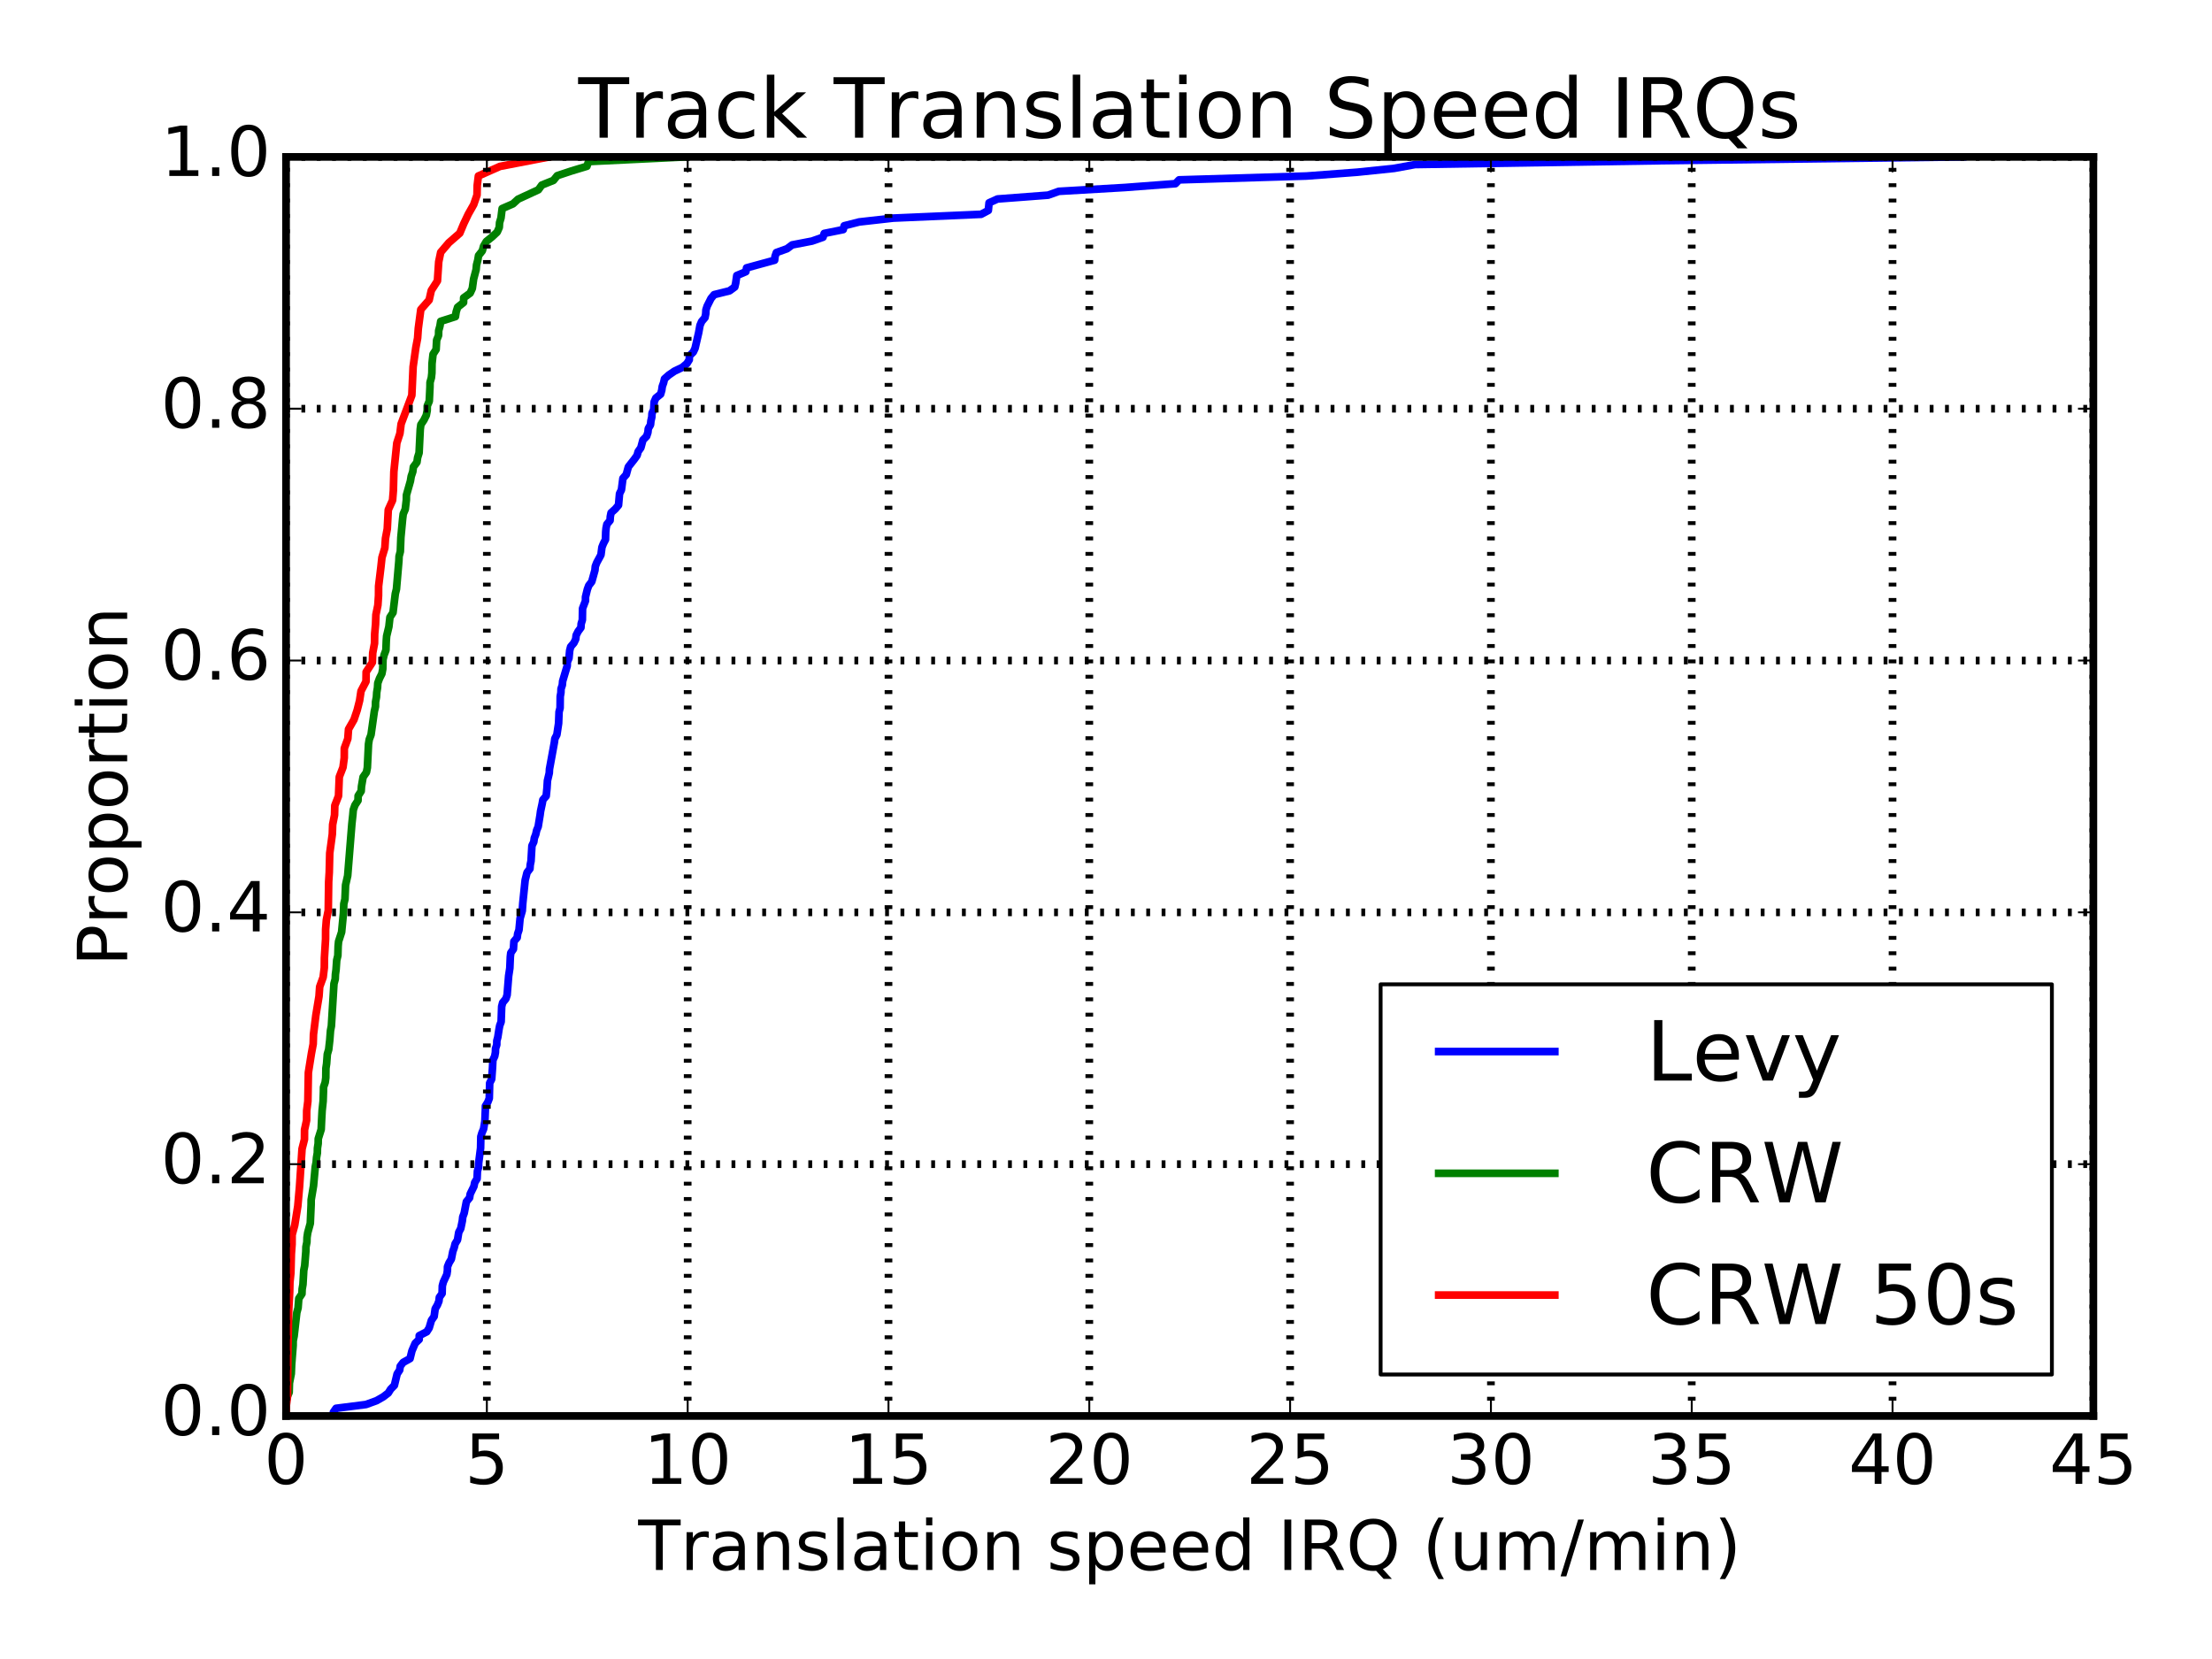 <?xml version="1.0" encoding="utf-8" standalone="no"?>
<!DOCTYPE svg PUBLIC "-//W3C//DTD SVG 1.1//EN"
  "http://www.w3.org/Graphics/SVG/1.1/DTD/svg11.dtd">
<!-- Created with matplotlib (http://matplotlib.org/) -->
<svg height="432pt" version="1.1" viewBox="0 0 576 432" width="576pt" xmlns="http://www.w3.org/2000/svg" xmlns:xlink="http://www.w3.org/1999/xlink">
 <defs>
  <style type="text/css">
*{stroke-linecap:butt;stroke-linejoin:round;stroke-miterlimit:100000;}
  </style>
 </defs>
 <g id="figure_1">
  <g id="patch_1">
   <path d="M 0 432 
L 576 432 
L 576 0 
L 0 0 
z
" style="fill:#ffffff;"/>
  </g>
  <g id="axes_1">
   <g id="patch_2">
    <path d="M 74.486 368.719 
L 545.107 368.719 
L 545.107 40.853 
L 74.486 40.853 
z
" style="fill:#ffffff;"/>
   </g>
   <g id="line2d_1">
    <path clip-path="url(#p76eaa31617)" d="M 86.813 368.719 
L 86.813 367.722 
L 87.507 366.726 
L 95.305 365.729 
L 98.058 364.733 
L 99.797 363.736 
L 101.101 362.739 
L 101.721 361.743 
L 102.696 360.746 
L 103.415 357.757 
L 104.075 356.76 
L 104.217 355.764 
L 104.984 354.767 
L 106.773 353.77 
L 107.266 351.777 
L 108.117 349.784 
L 109.152 348.788 
L 109.172 347.791 
L 111.122 346.795 
L 111.754 345.798 
L 112.341 343.805 
L 113.046 342.808 
L 113.317 340.815 
L 113.894 339.819 
L 114.296 338.822 
L 114.405 337.826 
L 115.122 336.829 
L 115.178 334.836 
L 115.447 333.839 
L 116.362 331.846 
L 116.507 330.85 
L 116.527 329.853 
L 116.932 328.857 
L 117.528 327.86 
L 117.917 325.867 
L 118.275 324.87 
L 118.509 323.874 
L 119.13 322.877 
L 119.458 320.884 
L 119.983 319.888 
L 120.394 317.895 
L 120.499 316.898 
L 120.873 315.901 
L 121.449 312.912 
L 122.272 311.915 
L 122.438 310.919 
L 123.41 308.926 
L 123.608 307.929 
L 124.226 306.932 
L 124.319 304.939 
L 124.622 303.943 
L 124.633 302.946 
L 124.888 300.953 
L 125.145 298.96 
L 125.209 295.97 
L 125.507 294.974 
L 125.926 293.977 
L 126.26 291.984 
L 126.383 288.994 
L 126.408 287.998 
L 127.024 287.001 
L 127.407 286.005 
L 127.513 282.019 
L 128.03 281.022 
L 128.247 278.032 
L 128.347 276.039 
L 128.819 275.043 
L 129.007 274.046 
L 129.038 273.05 
L 129.357 272.053 
L 129.365 271.057 
L 129.629 270.06 
L 129.937 268.067 
L 130.124 267.07 
L 130.493 266.074 
L 130.636 262.088 
L 130.893 261.091 
L 131.721 260.094 
L 132.049 259.098 
L 132.451 254.115 
L 132.759 252.122 
L 132.888 249.132 
L 133.005 248.136 
L 133.691 247.139 
L 133.822 245.146 
L 134.667 244.15 
L 134.799 243.153 
L 135.142 242.156 
L 135.425 239.167 
L 135.994 237.174 
L 136.132 235.181 
L 136.748 229.201 
L 137.237 227.208 
L 137.998 226.212 
L 138.07 225.215 
L 138.277 224.218 
L 138.514 220.232 
L 138.994 219.236 
L 139.134 218.239 
L 139.517 217.243 
L 139.733 216.246 
L 140.141 215.25 
L 140.631 212.26 
L 140.76 211.263 
L 141.187 209.27 
L 141.363 208.274 
L 142.227 207.277 
L 142.427 205.284 
L 142.553 203.291 
L 143.026 201.298 
L 143.079 200.301 
L 144.355 193.325 
L 144.482 192.329 
L 145.008 191.332 
L 145.46 188.343 
L 145.579 185.353 
L 145.846 184.356 
L 145.883 181.367 
L 146.06 180.37 
L 146.093 179.374 
L 146.425 178.377 
L 146.51 177.38 
L 147.699 173.394 
L 147.727 172.398 
L 148.156 171.401 
L 148.345 169.408 
L 148.599 168.411 
L 149.445 167.415 
L 149.923 166.418 
L 150.026 165.422 
L 150.536 164.425 
L 151.271 163.429 
L 151.331 162.432 
L 151.645 161.436 
L 151.693 158.446 
L 152.457 156.453 
L 152.46 155.456 
L 152.95 153.463 
L 153.316 152.467 
L 154.094 151.47 
L 154.922 148.48 
L 155.016 147.484 
L 155.403 146.487 
L 156.484 144.494 
L 156.743 142.501 
L 157.144 141.505 
L 157.667 140.508 
L 157.723 138.515 
L 157.82 137.518 
L 158.029 136.522 
L 158.863 135.525 
L 158.919 134.529 
L 159.12 133.532 
L 160.226 132.536 
L 161.061 131.539 
L 161.325 128.549 
L 161.821 127.553 
L 162.206 124.563 
L 163.08 123.567 
L 163.623 121.573 
L 165.184 119.58 
L 165.898 118.584 
L 166.17 117.587 
L 166.874 116.591 
L 167.409 114.598 
L 168.379 113.601 
L 168.71 112.604 
L 168.811 111.608 
L 169.391 110.611 
L 169.495 109.615 
L 169.726 108.618 
L 169.781 107.622 
L 170.219 106.625 
L 170.342 104.632 
L 170.789 103.635 
L 172.025 102.639 
L 172.314 101.642 
L 172.452 100.646 
L 172.807 99.649 
L 173.032 98.653 
L 174.155 97.656 
L 175.612 96.66 
L 177.693 95.663 
L 178.869 94.667 
L 179.488 93.67 
L 179.507 92.673 
L 180.535 91.677 
L 180.995 90.68 
L 181.919 86.694 
L 182.284 84.701 
L 182.714 83.704 
L 183.573 82.708 
L 183.772 81.711 
L 183.82 80.715 
L 184.14 79.718 
L 185.14 77.725 
L 185.958 76.729 
L 189.965 75.732 
L 191.332 74.735 
L 191.57 73.739 
L 191.858 71.746 
L 194.221 70.749 
L 194.406 69.753 
L 201.708 67.76 
L 201.817 66.763 
L 202.165 65.766 
L 204.94 64.77 
L 206.277 63.773 
L 211.448 62.777 
L 214.298 61.78 
L 214.624 60.784 
L 219.574 59.787 
L 219.822 58.791 
L 223.741 57.794 
L 232.593 56.797 
L 255.482 55.801 
L 257.358 54.804 
L 257.552 52.811 
L 259.743 51.815 
L 272.923 50.818 
L 275.71 49.822 
L 292.917 48.825 
L 306.078 47.828 
L 307.032 46.832 
L 340.215 45.835 
L 353.459 44.839 
L 363.047 43.842 
L 368.461 42.846 
L 432.235 41.849 
L 511.063 40.853 
L 511.063 40.853 
" style="fill:none;stroke:#0000ff;stroke-linecap:square;stroke-width:2.0;"/>
   </g>
   <g id="line2d_2">
    <path clip-path="url(#p76eaa31617)" d="M 74.49 368.719 
L 74.51 365.049 
L 74.734 363.825 
L 75.294 362.602 
L 75.367 360.155 
L 75.846 357.708 
L 75.951 355.262 
L 76.333 350.368 
L 76.343 349.145 
L 76.588 347.921 
L 77.286 341.804 
L 77.619 340.581 
L 77.809 338.134 
L 78.628 336.911 
L 78.676 335.687 
L 78.89 334.464 
L 79.1 330.794 
L 79.341 329.571 
L 79.638 325.9 
L 79.668 324.677 
L 79.912 323.454 
L 79.948 322.23 
L 80.13 321.007 
L 80.8 318.56 
L 81.017 313.667 
L 81.027 312.443 
L 81.643 308.773 
L 82.09 303.88 
L 82.329 302.656 
L 82.426 301.433 
L 82.635 300.209 
L 82.662 298.986 
L 82.85 297.763 
L 82.869 296.539 
L 83.639 294.093 
L 83.749 291.646 
L 83.882 289.199 
L 84.141 286.752 
L 84.225 284.305 
L 84.248 283.082 
L 84.673 281.859 
L 84.836 280.635 
L 84.866 278.189 
L 85.05 276.965 
L 85.231 274.518 
L 85.592 273.295 
L 85.869 270.848 
L 86.056 268.402 
L 86.292 267.178 
L 86.96 256.168 
L 87.292 254.944 
L 87.345 253.721 
L 87.51 252.498 
L 87.678 250.051 
L 87.976 248.827 
L 88.051 246.381 
L 88.165 245.157 
L 88.958 242.71 
L 89.429 237.817 
L 89.523 235.37 
L 89.824 234.147 
L 89.982 230.477 
L 90.536 228.03 
L 91.622 214.573 
L 91.885 212.126 
L 91.992 210.903 
L 92.42 209.679 
L 93.224 208.456 
L 93.261 207.232 
L 94.05 206.009 
L 94.128 204.786 
L 94.551 202.339 
L 95.414 201.116 
L 95.657 199.892 
L 95.957 193.775 
L 96.152 192.552 
L 96.616 191.328 
L 97.477 185.212 
L 97.765 183.988 
L 97.789 182.765 
L 98.025 181.541 
L 98.099 180.318 
L 98.303 179.095 
L 98.375 177.871 
L 98.825 176.648 
L 99.443 175.425 
L 99.672 174.201 
L 99.732 171.754 
L 100.024 170.531 
L 100.494 169.308 
L 100.586 166.861 
L 100.678 165.637 
L 101.263 163.191 
L 101.536 160.744 
L 102.337 159.521 
L 102.935 154.627 
L 103.235 153.404 
L 103.868 146.063 
L 103.919 144.84 
L 104.245 143.617 
L 104.387 139.946 
L 104.849 135.053 
L 104.999 133.83 
L 105.526 132.606 
L 105.816 130.159 
L 105.831 128.936 
L 106.871 125.266 
L 107.075 124.043 
L 107.488 122.819 
L 107.642 121.596 
L 108.565 120.372 
L 108.746 119.149 
L 109.129 117.926 
L 109.431 111.809 
L 109.587 110.585 
L 110.4 109.362 
L 111.003 108.139 
L 111.238 106.915 
L 111.257 105.692 
L 111.781 104.468 
L 111.964 100.798 
L 111.982 99.575 
L 112.329 98.352 
L 112.461 97.128 
L 112.496 94.681 
L 112.764 92.235 
L 113.563 91.011 
L 113.701 88.564 
L 114.202 87.341 
L 114.229 86.118 
L 114.562 84.894 
L 114.759 83.671 
L 118.59 82.448 
L 118.781 81.224 
L 119.161 80.001 
L 120.707 78.777 
L 120.736 77.554 
L 122.426 76.331 
L 122.989 75.107 
L 123.325 72.661 
L 123.976 70.214 
L 124.087 68.99 
L 124.411 67.767 
L 124.614 66.544 
L 125.592 65.32 
L 125.923 64.097 
L 126.64 62.873 
L 128.166 61.65 
L 129.473 60.427 
L 130.009 59.203 
L 130.083 57.98 
L 130.453 56.757 
L 130.755 54.31 
L 133.571 53.086 
L 134.904 51.863 
L 140.2 49.416 
L 141.075 48.193 
L 144.116 46.97 
L 145.102 45.746 
L 148.784 44.523 
L 152.832 43.299 
L 153.262 42.076 
L 178.66 40.853 
L 178.66 40.853 
" style="fill:none;stroke:#008000;stroke-linecap:square;stroke-width:2.0;"/>
   </g>
   <g id="line2d_3">
    <path clip-path="url(#p76eaa31617)" d="M 74.525 368.719 
L 74.525 366.235 
L 74.856 363.751 
L 74.97 351.332 
L 75.117 343.88 
L 75.169 341.397 
L 75.432 336.429 
L 75.49 333.945 
L 75.743 331.461 
L 75.872 326.494 
L 76.054 324.01 
L 76.073 321.526 
L 76.744 319.042 
L 77.543 314.074 
L 77.989 309.107 
L 78.65 299.171 
L 79.279 296.688 
L 79.299 294.204 
L 79.837 291.72 
L 79.859 289.236 
L 80.167 286.752 
L 80.3 279.301 
L 81.092 274.333 
L 81.554 271.849 
L 81.63 269.365 
L 82.246 264.398 
L 83.068 259.43 
L 83.244 256.946 
L 84.147 254.462 
L 84.451 251.979 
L 84.473 249.495 
L 84.778 244.527 
L 84.79 242.043 
L 84.986 239.559 
L 85.48 237.076 
L 85.585 229.624 
L 85.739 227.14 
L 85.863 222.173 
L 86.535 217.205 
L 86.621 214.721 
L 87.113 212.237 
L 87.183 209.753 
L 88.148 207.27 
L 88.35 202.302 
L 89.311 199.818 
L 89.641 197.334 
L 89.659 194.85 
L 90.571 192.367 
L 90.754 189.883 
L 92.174 187.399 
L 93.009 184.915 
L 93.637 182.431 
L 94.01 179.947 
L 95.305 177.464 
L 95.345 174.98 
L 96.96 172.496 
L 97.057 170.012 
L 97.525 167.528 
L 97.566 165.044 
L 97.792 162.561 
L 97.885 160.077 
L 98.397 157.593 
L 98.566 155.109 
L 98.588 152.625 
L 99.189 147.657 
L 99.458 145.174 
L 100.21 142.69 
L 100.376 140.206 
L 100.843 137.722 
L 101.104 132.754 
L 102.224 130.271 
L 102.428 127.787 
L 102.566 122.819 
L 103.333 115.368 
L 104.137 112.884 
L 104.447 110.4 
L 107.24 102.948 
L 107.576 95.497 
L 108.28 90.529 
L 108.746 88.045 
L 108.92 85.562 
L 109.576 80.594 
L 111.753 78.11 
L 112.309 75.626 
L 113.908 73.142 
L 114.241 68.175 
L 114.761 65.691 
L 116.876 63.207 
L 119.726 60.723 
L 120.765 58.239 
L 121.946 55.756 
L 123.351 53.272 
L 124.212 50.788 
L 124.265 48.304 
L 124.572 45.82 
L 130.178 43.336 
L 143.07 40.853 
L 143.07 40.853 
" style="fill:none;stroke:#ff0000;stroke-linecap:square;stroke-width:2.0;"/>
   </g>
   <g id="patch_3">
    <path d="M 545.107 368.719 
L 545.107 40.853 
" style="fill:none;stroke:#000000;stroke-linecap:square;stroke-linejoin:miter;stroke-width:2.0;"/>
   </g>
   <g id="patch_4">
    <path d="M 74.486 368.719 
L 545.107 368.719 
" style="fill:none;stroke:#000000;stroke-linecap:square;stroke-linejoin:miter;stroke-width:2.0;"/>
   </g>
   <g id="patch_5">
    <path d="M 74.486 40.853 
L 545.107 40.853 
" style="fill:none;stroke:#000000;stroke-linecap:square;stroke-linejoin:miter;stroke-width:2.0;"/>
   </g>
   <g id="patch_6">
    <path d="M 74.486 368.719 
L 74.486 40.853 
" style="fill:none;stroke:#000000;stroke-linecap:square;stroke-linejoin:miter;stroke-width:2.0;"/>
   </g>
   <g id="matplotlib.axis_1">
    <g id="xtick_1">
     <g id="line2d_4">
      <path clip-path="url(#p76eaa31617)" d="M 74.486 368.719 
L 74.486 40.853 
" style="fill:none;stroke:#000000;stroke-dasharray:1,3;stroke-dashoffset:0.0;stroke-width:2.0;"/>
     </g>
     <g id="line2d_5">
      <defs>
       <path d="M 0 0 
L 0 -4 
" id="m2a718fb7b5" style="stroke:#000000;stroke-width:0.5;"/>
      </defs>
      <g>
       <use style="stroke:#000000;stroke-width:0.5;" x="74.486" xlink:href="#m2a718fb7b5" y="368.719"/>
      </g>
     </g>
     <g id="line2d_6">
      <defs>
       <path d="M 0 0 
L 0 4 
" id="m022c33e56c" style="stroke:#000000;stroke-width:0.5;"/>
      </defs>
      <g>
       <use style="stroke:#000000;stroke-width:0.5;" x="74.486" xlink:href="#m022c33e56c" y="40.853"/>
      </g>
     </g>
     <g id="text_1">
      <!-- 0 -->
      <defs>
       <path d="M 31.781 66.406 
Q 24.172 66.406 20.328 58.906 
Q 16.5 51.422 16.5 36.375 
Q 16.5 21.391 20.328 13.891 
Q 24.172 6.391 31.781 6.391 
Q 39.453 6.391 43.281 13.891 
Q 47.125 21.391 47.125 36.375 
Q 47.125 51.422 43.281 58.906 
Q 39.453 66.406 31.781 66.406 
M 31.781 74.219 
Q 44.047 74.219 50.516 64.516 
Q 56.984 54.828 56.984 36.375 
Q 56.984 17.969 50.516 8.266 
Q 44.047 -1.422 31.781 -1.422 
Q 19.531 -1.422 13.062 8.266 
Q 6.594 17.969 6.594 36.375 
Q 6.594 54.828 13.062 64.516 
Q 19.531 74.219 31.781 74.219 
" id="BitstreamVeraSans-Roman-30"/>
      </defs>
      <g transform="translate(68.76 386.396)scale(0.18 -0.18)">
       <use xlink:href="#BitstreamVeraSans-Roman-30"/>
      </g>
     </g>
    </g>
    <g id="xtick_2">
     <g id="line2d_7">
      <path clip-path="url(#p76eaa31617)" d="M 126.778 368.719 
L 126.778 40.853 
" style="fill:none;stroke:#000000;stroke-dasharray:1,3;stroke-dashoffset:0.0;stroke-width:2.0;"/>
     </g>
     <g id="line2d_8">
      <g>
       <use style="stroke:#000000;stroke-width:0.5;" x="126.778" xlink:href="#m2a718fb7b5" y="368.719"/>
      </g>
     </g>
     <g id="line2d_9">
      <g>
       <use style="stroke:#000000;stroke-width:0.5;" x="126.778" xlink:href="#m022c33e56c" y="40.853"/>
      </g>
     </g>
     <g id="text_2">
      <!-- 5 -->
      <defs>
       <path d="M 10.797 72.906 
L 49.516 72.906 
L 49.516 64.594 
L 19.828 64.594 
L 19.828 46.734 
Q 21.969 47.469 24.109 47.828 
Q 26.266 48.188 28.422 48.188 
Q 40.625 48.188 47.75 41.5 
Q 54.891 34.812 54.891 23.391 
Q 54.891 11.625 47.562 5.094 
Q 40.234 -1.422 26.906 -1.422 
Q 22.312 -1.422 17.547 -0.641 
Q 12.797 0.141 7.719 1.703 
L 7.719 11.625 
Q 12.109 9.234 16.797 8.062 
Q 21.484 6.891 26.703 6.891 
Q 35.156 6.891 40.078 11.328 
Q 45.016 15.766 45.016 23.391 
Q 45.016 31 40.078 35.438 
Q 35.156 39.891 26.703 39.891 
Q 22.75 39.891 18.812 39.016 
Q 14.891 38.141 10.797 36.281 
z
" id="BitstreamVeraSans-Roman-35"/>
      </defs>
      <g transform="translate(121.051 386.396)scale(0.18 -0.18)">
       <use xlink:href="#BitstreamVeraSans-Roman-35"/>
      </g>
     </g>
    </g>
    <g id="xtick_3">
     <g id="line2d_10">
      <path clip-path="url(#p76eaa31617)" d="M 179.069 368.719 
L 179.069 40.853 
" style="fill:none;stroke:#000000;stroke-dasharray:1,3;stroke-dashoffset:0.0;stroke-width:2.0;"/>
     </g>
     <g id="line2d_11">
      <g>
       <use style="stroke:#000000;stroke-width:0.5;" x="179.069" xlink:href="#m2a718fb7b5" y="368.719"/>
      </g>
     </g>
     <g id="line2d_12">
      <g>
       <use style="stroke:#000000;stroke-width:0.5;" x="179.069" xlink:href="#m022c33e56c" y="40.853"/>
      </g>
     </g>
     <g id="text_3">
      <!-- 10 -->
      <defs>
       <path d="M 12.406 8.297 
L 28.516 8.297 
L 28.516 63.922 
L 10.984 60.406 
L 10.984 69.391 
L 28.422 72.906 
L 38.281 72.906 
L 38.281 8.297 
L 54.391 8.297 
L 54.391 0 
L 12.406 0 
z
" id="BitstreamVeraSans-Roman-31"/>
      </defs>
      <g transform="translate(167.616 386.396)scale(0.18 -0.18)">
       <use xlink:href="#BitstreamVeraSans-Roman-31"/>
       <use x="63.623" xlink:href="#BitstreamVeraSans-Roman-30"/>
      </g>
     </g>
    </g>
    <g id="xtick_4">
     <g id="line2d_13">
      <path clip-path="url(#p76eaa31617)" d="M 231.36 368.719 
L 231.36 40.853 
" style="fill:none;stroke:#000000;stroke-dasharray:1,3;stroke-dashoffset:0.0;stroke-width:2.0;"/>
     </g>
     <g id="line2d_14">
      <g>
       <use style="stroke:#000000;stroke-width:0.5;" x="231.36" xlink:href="#m2a718fb7b5" y="368.719"/>
      </g>
     </g>
     <g id="line2d_15">
      <g>
       <use style="stroke:#000000;stroke-width:0.5;" x="231.36" xlink:href="#m022c33e56c" y="40.853"/>
      </g>
     </g>
     <g id="text_4">
      <!-- 15 -->
      <g transform="translate(219.907 386.396)scale(0.18 -0.18)">
       <use xlink:href="#BitstreamVeraSans-Roman-31"/>
       <use x="63.623" xlink:href="#BitstreamVeraSans-Roman-35"/>
      </g>
     </g>
    </g>
    <g id="xtick_5">
     <g id="line2d_16">
      <path clip-path="url(#p76eaa31617)" d="M 283.651 368.719 
L 283.651 40.853 
" style="fill:none;stroke:#000000;stroke-dasharray:1,3;stroke-dashoffset:0.0;stroke-width:2.0;"/>
     </g>
     <g id="line2d_17">
      <g>
       <use style="stroke:#000000;stroke-width:0.5;" x="283.651" xlink:href="#m2a718fb7b5" y="368.719"/>
      </g>
     </g>
     <g id="line2d_18">
      <g>
       <use style="stroke:#000000;stroke-width:0.5;" x="283.651" xlink:href="#m022c33e56c" y="40.853"/>
      </g>
     </g>
     <g id="text_5">
      <!-- 20 -->
      <defs>
       <path d="M 19.188 8.297 
L 53.609 8.297 
L 53.609 0 
L 7.328 0 
L 7.328 8.297 
Q 12.938 14.109 22.625 23.891 
Q 32.328 33.688 34.812 36.531 
Q 39.547 41.844 41.422 45.531 
Q 43.312 49.219 43.312 52.781 
Q 43.312 58.594 39.234 62.25 
Q 35.156 65.922 28.609 65.922 
Q 23.969 65.922 18.812 64.312 
Q 13.672 62.703 7.812 59.422 
L 7.812 69.391 
Q 13.766 71.781 18.938 73 
Q 24.125 74.219 28.422 74.219 
Q 39.75 74.219 46.484 68.547 
Q 53.219 62.891 53.219 53.422 
Q 53.219 48.922 51.531 44.891 
Q 49.859 40.875 45.406 35.406 
Q 44.188 33.984 37.641 27.219 
Q 31.109 20.453 19.188 8.297 
" id="BitstreamVeraSans-Roman-32"/>
      </defs>
      <g transform="translate(272.199 386.396)scale(0.18 -0.18)">
       <use xlink:href="#BitstreamVeraSans-Roman-32"/>
       <use x="63.623" xlink:href="#BitstreamVeraSans-Roman-30"/>
      </g>
     </g>
    </g>
    <g id="xtick_6">
     <g id="line2d_19">
      <path clip-path="url(#p76eaa31617)" d="M 335.942 368.719 
L 335.942 40.853 
" style="fill:none;stroke:#000000;stroke-dasharray:1,3;stroke-dashoffset:0.0;stroke-width:2.0;"/>
     </g>
     <g id="line2d_20">
      <g>
       <use style="stroke:#000000;stroke-width:0.5;" x="335.942" xlink:href="#m2a718fb7b5" y="368.719"/>
      </g>
     </g>
     <g id="line2d_21">
      <g>
       <use style="stroke:#000000;stroke-width:0.5;" x="335.942" xlink:href="#m022c33e56c" y="40.853"/>
      </g>
     </g>
     <g id="text_6">
      <!-- 25 -->
      <g transform="translate(324.49 386.396)scale(0.18 -0.18)">
       <use xlink:href="#BitstreamVeraSans-Roman-32"/>
       <use x="63.623" xlink:href="#BitstreamVeraSans-Roman-35"/>
      </g>
     </g>
    </g>
    <g id="xtick_7">
     <g id="line2d_22">
      <path clip-path="url(#p76eaa31617)" d="M 388.234 368.719 
L 388.234 40.853 
" style="fill:none;stroke:#000000;stroke-dasharray:1,3;stroke-dashoffset:0.0;stroke-width:2.0;"/>
     </g>
     <g id="line2d_23">
      <g>
       <use style="stroke:#000000;stroke-width:0.5;" x="388.234" xlink:href="#m2a718fb7b5" y="368.719"/>
      </g>
     </g>
     <g id="line2d_24">
      <g>
       <use style="stroke:#000000;stroke-width:0.5;" x="388.234" xlink:href="#m022c33e56c" y="40.853"/>
      </g>
     </g>
     <g id="text_7">
      <!-- 30 -->
      <defs>
       <path d="M 40.578 39.312 
Q 47.656 37.797 51.625 33 
Q 55.609 28.219 55.609 21.188 
Q 55.609 10.406 48.188 4.484 
Q 40.766 -1.422 27.094 -1.422 
Q 22.516 -1.422 17.656 -0.516 
Q 12.797 0.391 7.625 2.203 
L 7.625 11.719 
Q 11.719 9.328 16.594 8.109 
Q 21.484 6.891 26.812 6.891 
Q 36.078 6.891 40.938 10.547 
Q 45.797 14.203 45.797 21.188 
Q 45.797 27.641 41.281 31.266 
Q 36.766 34.906 28.719 34.906 
L 20.219 34.906 
L 20.219 43.016 
L 29.109 43.016 
Q 36.375 43.016 40.234 45.922 
Q 44.094 48.828 44.094 54.297 
Q 44.094 59.906 40.109 62.906 
Q 36.141 65.922 28.719 65.922 
Q 24.656 65.922 20.016 65.031 
Q 15.375 64.156 9.812 62.312 
L 9.812 71.094 
Q 15.438 72.656 20.344 73.438 
Q 25.25 74.219 29.594 74.219 
Q 40.828 74.219 47.359 69.109 
Q 53.906 64.016 53.906 55.328 
Q 53.906 49.266 50.438 45.094 
Q 46.969 40.922 40.578 39.312 
" id="BitstreamVeraSans-Roman-33"/>
      </defs>
      <g transform="translate(376.781 386.396)scale(0.18 -0.18)">
       <use xlink:href="#BitstreamVeraSans-Roman-33"/>
       <use x="63.623" xlink:href="#BitstreamVeraSans-Roman-30"/>
      </g>
     </g>
    </g>
    <g id="xtick_8">
     <g id="line2d_25">
      <path clip-path="url(#p76eaa31617)" d="M 440.525 368.719 
L 440.525 40.853 
" style="fill:none;stroke:#000000;stroke-dasharray:1,3;stroke-dashoffset:0.0;stroke-width:2.0;"/>
     </g>
     <g id="line2d_26">
      <g>
       <use style="stroke:#000000;stroke-width:0.5;" x="440.525" xlink:href="#m2a718fb7b5" y="368.719"/>
      </g>
     </g>
     <g id="line2d_27">
      <g>
       <use style="stroke:#000000;stroke-width:0.5;" x="440.525" xlink:href="#m022c33e56c" y="40.853"/>
      </g>
     </g>
     <g id="text_8">
      <!-- 35 -->
      <g transform="translate(429.072 386.396)scale(0.18 -0.18)">
       <use xlink:href="#BitstreamVeraSans-Roman-33"/>
       <use x="63.623" xlink:href="#BitstreamVeraSans-Roman-35"/>
      </g>
     </g>
    </g>
    <g id="xtick_9">
     <g id="line2d_28">
      <path clip-path="url(#p76eaa31617)" d="M 492.816 368.719 
L 492.816 40.853 
" style="fill:none;stroke:#000000;stroke-dasharray:1,3;stroke-dashoffset:0.0;stroke-width:2.0;"/>
     </g>
     <g id="line2d_29">
      <g>
       <use style="stroke:#000000;stroke-width:0.5;" x="492.816" xlink:href="#m2a718fb7b5" y="368.719"/>
      </g>
     </g>
     <g id="line2d_30">
      <g>
       <use style="stroke:#000000;stroke-width:0.5;" x="492.816" xlink:href="#m022c33e56c" y="40.853"/>
      </g>
     </g>
     <g id="text_9">
      <!-- 40 -->
      <defs>
       <path d="M 37.797 64.312 
L 12.891 25.391 
L 37.797 25.391 
z
M 35.203 72.906 
L 47.609 72.906 
L 47.609 25.391 
L 58.016 25.391 
L 58.016 17.188 
L 47.609 17.188 
L 47.609 0 
L 37.797 0 
L 37.797 17.188 
L 4.891 17.188 
L 4.891 26.703 
z
" id="BitstreamVeraSans-Roman-34"/>
      </defs>
      <g transform="translate(481.364 386.396)scale(0.18 -0.18)">
       <use xlink:href="#BitstreamVeraSans-Roman-34"/>
       <use x="63.623" xlink:href="#BitstreamVeraSans-Roman-30"/>
      </g>
     </g>
    </g>
    <g id="xtick_10">
     <g id="line2d_31">
      <path clip-path="url(#p76eaa31617)" d="M 545.107 368.719 
L 545.107 40.853 
" style="fill:none;stroke:#000000;stroke-dasharray:1,3;stroke-dashoffset:0.0;stroke-width:2.0;"/>
     </g>
     <g id="line2d_32">
      <g>
       <use style="stroke:#000000;stroke-width:0.5;" x="545.107" xlink:href="#m2a718fb7b5" y="368.719"/>
      </g>
     </g>
     <g id="line2d_33">
      <g>
       <use style="stroke:#000000;stroke-width:0.5;" x="545.107" xlink:href="#m022c33e56c" y="40.853"/>
      </g>
     </g>
     <g id="text_10">
      <!-- 45 -->
      <g transform="translate(533.655 386.396)scale(0.18 -0.18)">
       <use xlink:href="#BitstreamVeraSans-Roman-34"/>
       <use x="63.623" xlink:href="#BitstreamVeraSans-Roman-35"/>
      </g>
     </g>
    </g>
    <g id="text_11">
     <!-- Translation speed IRQ (um/min) -->
     <defs>
      <path d="M 9.422 75.984 
L 18.406 75.984 
L 18.406 0 
L 9.422 0 
z
" id="BitstreamVeraSans-Roman-6c"/>
      <path d="M 39.406 66.219 
Q 28.656 66.219 22.328 58.203 
Q 16.016 50.203 16.016 36.375 
Q 16.016 22.609 22.328 14.594 
Q 28.656 6.594 39.406 6.594 
Q 50.141 6.594 56.422 14.594 
Q 62.703 22.609 62.703 36.375 
Q 62.703 50.203 56.422 58.203 
Q 50.141 66.219 39.406 66.219 
M 53.219 1.312 
L 66.219 -12.891 
L 54.297 -12.891 
L 43.5 -1.219 
Q 41.891 -1.312 41.031 -1.359 
Q 40.188 -1.422 39.406 -1.422 
Q 24.031 -1.422 14.812 8.859 
Q 5.609 19.141 5.609 36.375 
Q 5.609 53.656 14.812 63.938 
Q 24.031 74.219 39.406 74.219 
Q 54.734 74.219 63.906 63.938 
Q 73.094 53.656 73.094 36.375 
Q 73.094 23.688 67.984 14.641 
Q 62.891 5.609 53.219 1.312 
" id="BitstreamVeraSans-Roman-51"/>
      <path d="M -0.297 72.906 
L 61.375 72.906 
L 61.375 64.594 
L 35.5 64.594 
L 35.5 0 
L 25.594 0 
L 25.594 64.594 
L -0.297 64.594 
z
" id="BitstreamVeraSans-Roman-54"/>
      <path d="M 9.812 72.906 
L 19.672 72.906 
L 19.672 0 
L 9.812 0 
z
" id="BitstreamVeraSans-Roman-49"/>
      <path d="M 8.5 21.578 
L 8.5 54.688 
L 17.484 54.688 
L 17.484 21.922 
Q 17.484 14.156 20.5 10.266 
Q 23.531 6.391 29.594 6.391 
Q 36.859 6.391 41.078 11.031 
Q 45.312 15.672 45.312 23.688 
L 45.312 54.688 
L 54.297 54.688 
L 54.297 0 
L 45.312 0 
L 45.312 8.406 
Q 42.047 3.422 37.719 1 
Q 33.406 -1.422 27.688 -1.422 
Q 18.266 -1.422 13.375 4.438 
Q 8.5 10.297 8.5 21.578 
" id="BitstreamVeraSans-Roman-75"/>
      <path d="M 18.312 70.219 
L 18.312 54.688 
L 36.812 54.688 
L 36.812 47.703 
L 18.312 47.703 
L 18.312 18.016 
Q 18.312 11.328 20.141 9.422 
Q 21.969 7.516 27.594 7.516 
L 36.812 7.516 
L 36.812 0 
L 27.594 0 
Q 17.188 0 13.234 3.875 
Q 9.281 7.766 9.281 18.016 
L 9.281 47.703 
L 2.688 47.703 
L 2.688 54.688 
L 9.281 54.688 
L 9.281 70.219 
z
" id="BitstreamVeraSans-Roman-74"/>
      <path d="M 34.281 27.484 
Q 23.391 27.484 19.188 25 
Q 14.984 22.516 14.984 16.5 
Q 14.984 11.719 18.141 8.906 
Q 21.297 6.109 26.703 6.109 
Q 34.188 6.109 38.703 11.406 
Q 43.219 16.703 43.219 25.484 
L 43.219 27.484 
z
M 52.203 31.203 
L 52.203 0 
L 43.219 0 
L 43.219 8.297 
Q 40.141 3.328 35.547 0.953 
Q 30.953 -1.422 24.312 -1.422 
Q 15.922 -1.422 10.953 3.297 
Q 6 8.016 6 15.922 
Q 6 25.141 12.172 29.828 
Q 18.359 34.516 30.609 34.516 
L 43.219 34.516 
L 43.219 35.406 
Q 43.219 41.609 39.141 45 
Q 35.062 48.391 27.688 48.391 
Q 23 48.391 18.547 47.266 
Q 14.109 46.141 10.016 43.891 
L 10.016 52.203 
Q 14.938 54.109 19.578 55.047 
Q 24.219 56 28.609 56 
Q 40.484 56 46.344 49.844 
Q 52.203 43.703 52.203 31.203 
" id="BitstreamVeraSans-Roman-61"/>
      <path d="M 8.016 75.875 
L 15.828 75.875 
Q 23.141 64.359 26.781 53.312 
Q 30.422 42.281 30.422 31.391 
Q 30.422 20.453 26.781 9.375 
Q 23.141 -1.703 15.828 -13.188 
L 8.016 -13.188 
Q 14.5 -2 17.703 9.062 
Q 20.906 20.125 20.906 31.391 
Q 20.906 42.672 17.703 53.656 
Q 14.5 64.656 8.016 75.875 
" id="BitstreamVeraSans-Roman-29"/>
      <path d="M 45.406 46.391 
L 45.406 75.984 
L 54.391 75.984 
L 54.391 0 
L 45.406 0 
L 45.406 8.203 
Q 42.578 3.328 38.25 0.953 
Q 33.938 -1.422 27.875 -1.422 
Q 17.969 -1.422 11.734 6.484 
Q 5.516 14.406 5.516 27.297 
Q 5.516 40.188 11.734 48.094 
Q 17.969 56 27.875 56 
Q 33.938 56 38.25 53.625 
Q 42.578 51.266 45.406 46.391 
M 14.797 27.297 
Q 14.797 17.391 18.875 11.75 
Q 22.953 6.109 30.078 6.109 
Q 37.203 6.109 41.297 11.75 
Q 45.406 17.391 45.406 27.297 
Q 45.406 37.203 41.297 42.844 
Q 37.203 48.484 30.078 48.484 
Q 22.953 48.484 18.875 42.844 
Q 14.797 37.203 14.797 27.297 
" id="BitstreamVeraSans-Roman-64"/>
      <path d="M 31 75.875 
Q 24.469 64.656 21.281 53.656 
Q 18.109 42.672 18.109 31.391 
Q 18.109 20.125 21.312 9.062 
Q 24.516 -2 31 -13.188 
L 23.188 -13.188 
Q 15.875 -1.703 12.234 9.375 
Q 8.594 20.453 8.594 31.391 
Q 8.594 42.281 12.203 53.312 
Q 15.828 64.359 23.188 75.875 
z
" id="BitstreamVeraSans-Roman-28"/>
      <path id="BitstreamVeraSans-Roman-20"/>
      <path d="M 54.891 33.016 
L 54.891 0 
L 45.906 0 
L 45.906 32.719 
Q 45.906 40.484 42.875 44.328 
Q 39.844 48.188 33.797 48.188 
Q 26.516 48.188 22.312 43.547 
Q 18.109 38.922 18.109 30.906 
L 18.109 0 
L 9.078 0 
L 9.078 54.688 
L 18.109 54.688 
L 18.109 46.188 
Q 21.344 51.125 25.703 53.562 
Q 30.078 56 35.797 56 
Q 45.219 56 50.047 50.172 
Q 54.891 44.344 54.891 33.016 
" id="BitstreamVeraSans-Roman-6e"/>
      <path d="M 52 44.188 
Q 55.375 50.25 60.062 53.125 
Q 64.75 56 71.094 56 
Q 79.641 56 84.281 50.016 
Q 88.922 44.047 88.922 33.016 
L 88.922 0 
L 79.891 0 
L 79.891 32.719 
Q 79.891 40.578 77.094 44.375 
Q 74.312 48.188 68.609 48.188 
Q 61.625 48.188 57.562 43.547 
Q 53.516 38.922 53.516 30.906 
L 53.516 0 
L 44.484 0 
L 44.484 32.719 
Q 44.484 40.625 41.703 44.406 
Q 38.922 48.188 33.109 48.188 
Q 26.219 48.188 22.156 43.531 
Q 18.109 38.875 18.109 30.906 
L 18.109 0 
L 9.078 0 
L 9.078 54.688 
L 18.109 54.688 
L 18.109 46.188 
Q 21.188 51.219 25.484 53.609 
Q 29.781 56 35.688 56 
Q 41.656 56 45.828 52.969 
Q 50 49.953 52 44.188 
" id="BitstreamVeraSans-Roman-6d"/>
      <path d="M 41.109 46.297 
Q 39.594 47.172 37.812 47.578 
Q 36.031 48 33.891 48 
Q 26.266 48 22.188 43.047 
Q 18.109 38.094 18.109 28.812 
L 18.109 0 
L 9.078 0 
L 9.078 54.688 
L 18.109 54.688 
L 18.109 46.188 
Q 20.953 51.172 25.484 53.578 
Q 30.031 56 36.531 56 
Q 37.453 56 38.578 55.875 
Q 39.703 55.766 41.062 55.516 
z
" id="BitstreamVeraSans-Roman-72"/>
      <path d="M 44.391 34.188 
Q 47.562 33.109 50.562 29.594 
Q 53.562 26.078 56.594 19.922 
L 66.609 0 
L 56 0 
L 46.688 18.703 
Q 43.062 26.031 39.672 28.422 
Q 36.281 30.812 30.422 30.812 
L 19.672 30.812 
L 19.672 0 
L 9.812 0 
L 9.812 72.906 
L 32.078 72.906 
Q 44.578 72.906 50.734 67.672 
Q 56.891 62.453 56.891 51.906 
Q 56.891 45.016 53.688 40.469 
Q 50.484 35.938 44.391 34.188 
M 19.672 64.797 
L 19.672 38.922 
L 32.078 38.922 
Q 39.203 38.922 42.844 42.219 
Q 46.484 45.516 46.484 51.906 
Q 46.484 58.297 42.844 61.547 
Q 39.203 64.797 32.078 64.797 
z
" id="BitstreamVeraSans-Roman-52"/>
      <path d="M 9.422 54.688 
L 18.406 54.688 
L 18.406 0 
L 9.422 0 
z
M 9.422 75.984 
L 18.406 75.984 
L 18.406 64.594 
L 9.422 64.594 
z
" id="BitstreamVeraSans-Roman-69"/>
      <path d="M 56.203 29.594 
L 56.203 25.203 
L 14.891 25.203 
Q 15.484 15.922 20.484 11.062 
Q 25.484 6.203 34.422 6.203 
Q 39.594 6.203 44.453 7.469 
Q 49.312 8.734 54.109 11.281 
L 54.109 2.781 
Q 49.266 0.734 44.188 -0.344 
Q 39.109 -1.422 33.891 -1.422 
Q 20.797 -1.422 13.156 6.188 
Q 5.516 13.812 5.516 26.812 
Q 5.516 40.234 12.766 48.109 
Q 20.016 56 32.328 56 
Q 43.359 56 49.781 48.891 
Q 56.203 41.797 56.203 29.594 
M 47.219 32.234 
Q 47.125 39.594 43.094 43.984 
Q 39.062 48.391 32.422 48.391 
Q 24.906 48.391 20.391 44.141 
Q 15.875 39.891 15.188 32.172 
z
" id="BitstreamVeraSans-Roman-65"/>
      <path d="M 18.109 8.203 
L 18.109 -20.797 
L 9.078 -20.797 
L 9.078 54.688 
L 18.109 54.688 
L 18.109 46.391 
Q 20.953 51.266 25.266 53.625 
Q 29.594 56 35.594 56 
Q 45.562 56 51.781 48.094 
Q 58.016 40.188 58.016 27.297 
Q 58.016 14.406 51.781 6.484 
Q 45.562 -1.422 35.594 -1.422 
Q 29.594 -1.422 25.266 0.953 
Q 20.953 3.328 18.109 8.203 
M 48.688 27.297 
Q 48.688 37.203 44.609 42.844 
Q 40.531 48.484 33.406 48.484 
Q 26.266 48.484 22.188 42.844 
Q 18.109 37.203 18.109 27.297 
Q 18.109 17.391 22.188 11.75 
Q 26.266 6.109 33.406 6.109 
Q 40.531 6.109 44.609 11.75 
Q 48.688 17.391 48.688 27.297 
" id="BitstreamVeraSans-Roman-70"/>
      <path d="M 30.609 48.391 
Q 23.391 48.391 19.188 42.75 
Q 14.984 37.109 14.984 27.297 
Q 14.984 17.484 19.156 11.844 
Q 23.344 6.203 30.609 6.203 
Q 37.797 6.203 41.984 11.859 
Q 46.188 17.531 46.188 27.297 
Q 46.188 37.016 41.984 42.703 
Q 37.797 48.391 30.609 48.391 
M 30.609 56 
Q 42.328 56 49.016 48.375 
Q 55.719 40.766 55.719 27.297 
Q 55.719 13.875 49.016 6.219 
Q 42.328 -1.422 30.609 -1.422 
Q 18.844 -1.422 12.172 6.219 
Q 5.516 13.875 5.516 27.297 
Q 5.516 40.766 12.172 48.375 
Q 18.844 56 30.609 56 
" id="BitstreamVeraSans-Roman-6f"/>
      <path d="M 44.281 53.078 
L 44.281 44.578 
Q 40.484 46.531 36.375 47.5 
Q 32.281 48.484 27.875 48.484 
Q 21.188 48.484 17.844 46.438 
Q 14.5 44.391 14.5 40.281 
Q 14.5 37.156 16.891 35.375 
Q 19.281 33.594 26.516 31.984 
L 29.594 31.297 
Q 39.156 29.25 43.188 25.516 
Q 47.219 21.781 47.219 15.094 
Q 47.219 7.469 41.188 3.016 
Q 35.156 -1.422 24.609 -1.422 
Q 20.219 -1.422 15.453 -0.562 
Q 10.688 0.297 5.422 2 
L 5.422 11.281 
Q 10.406 8.688 15.234 7.391 
Q 20.062 6.109 24.812 6.109 
Q 31.156 6.109 34.562 8.281 
Q 37.984 10.453 37.984 14.406 
Q 37.984 18.062 35.516 20.016 
Q 33.062 21.969 24.703 23.781 
L 21.578 24.516 
Q 13.234 26.266 9.516 29.906 
Q 5.812 33.547 5.812 39.891 
Q 5.812 47.609 11.281 51.797 
Q 16.75 56 26.812 56 
Q 31.781 56 36.172 55.266 
Q 40.578 54.547 44.281 53.078 
" id="BitstreamVeraSans-Roman-73"/>
      <path d="M 25.391 72.906 
L 33.688 72.906 
L 8.297 -9.281 
L 0 -9.281 
z
" id="BitstreamVeraSans-Roman-2f"/>
     </defs>
     <g transform="translate(166.196 408.817)scale(0.18 -0.18)">
      <use xlink:href="#BitstreamVeraSans-Roman-54"/>
      <use x="60.865" xlink:href="#BitstreamVeraSans-Roman-72"/>
      <use x="101.979" xlink:href="#BitstreamVeraSans-Roman-61"/>
      <use x="163.258" xlink:href="#BitstreamVeraSans-Roman-6e"/>
      <use x="226.637" xlink:href="#BitstreamVeraSans-Roman-73"/>
      <use x="278.736" xlink:href="#BitstreamVeraSans-Roman-6c"/>
      <use x="306.52" xlink:href="#BitstreamVeraSans-Roman-61"/>
      <use x="367.799" xlink:href="#BitstreamVeraSans-Roman-74"/>
      <use x="407.008" xlink:href="#BitstreamVeraSans-Roman-69"/>
      <use x="434.791" xlink:href="#BitstreamVeraSans-Roman-6f"/>
      <use x="495.973" xlink:href="#BitstreamVeraSans-Roman-6e"/>
      <use x="559.352" xlink:href="#BitstreamVeraSans-Roman-20"/>
      <use x="591.139" xlink:href="#BitstreamVeraSans-Roman-73"/>
      <use x="643.238" xlink:href="#BitstreamVeraSans-Roman-70"/>
      <use x="706.715" xlink:href="#BitstreamVeraSans-Roman-65"/>
      <use x="768.238" xlink:href="#BitstreamVeraSans-Roman-65"/>
      <use x="829.762" xlink:href="#BitstreamVeraSans-Roman-64"/>
      <use x="893.238" xlink:href="#BitstreamVeraSans-Roman-20"/>
      <use x="925.025" xlink:href="#BitstreamVeraSans-Roman-49"/>
      <use x="954.518" xlink:href="#BitstreamVeraSans-Roman-52"/>
      <use x="1024.0" xlink:href="#BitstreamVeraSans-Roman-51"/>
      <use x="1102.711" xlink:href="#BitstreamVeraSans-Roman-20"/>
      <use x="1134.498" xlink:href="#BitstreamVeraSans-Roman-28"/>
      <use x="1173.512" xlink:href="#BitstreamVeraSans-Roman-75"/>
      <use x="1236.891" xlink:href="#BitstreamVeraSans-Roman-6d"/>
      <use x="1334.303" xlink:href="#BitstreamVeraSans-Roman-2f"/>
      <use x="1367.994" xlink:href="#BitstreamVeraSans-Roman-6d"/>
      <use x="1465.406" xlink:href="#BitstreamVeraSans-Roman-69"/>
      <use x="1493.189" xlink:href="#BitstreamVeraSans-Roman-6e"/>
      <use x="1556.568" xlink:href="#BitstreamVeraSans-Roman-29"/>
     </g>
    </g>
   </g>
   <g id="matplotlib.axis_2">
    <g id="ytick_1">
     <g id="line2d_34">
      <path clip-path="url(#p76eaa31617)" d="M 74.486 368.719 
L 545.107 368.719 
" style="fill:none;stroke:#000000;stroke-dasharray:1,3;stroke-dashoffset:0.0;stroke-width:2.0;"/>
     </g>
     <g id="line2d_35">
      <defs>
       <path d="M 0 0 
L 4 0 
" id="m66ef7ab862" style="stroke:#000000;stroke-width:0.5;"/>
      </defs>
      <g>
       <use style="stroke:#000000;stroke-width:0.5;" x="74.486" xlink:href="#m66ef7ab862" y="368.719"/>
      </g>
     </g>
     <g id="line2d_36">
      <defs>
       <path d="M 0 0 
L -4 0 
" id="m4c6e55bb68" style="stroke:#000000;stroke-width:0.5;"/>
      </defs>
      <g>
       <use style="stroke:#000000;stroke-width:0.5;" x="545.107" xlink:href="#m4c6e55bb68" y="368.719"/>
      </g>
     </g>
     <g id="text_12">
      <!-- 0.0 -->
      <defs>
       <path d="M 10.688 12.406 
L 21 12.406 
L 21 0 
L 10.688 0 
z
" id="BitstreamVeraSans-Roman-2e"/>
      </defs>
      <g transform="translate(41.861 373.686)scale(0.18 -0.18)">
       <use xlink:href="#BitstreamVeraSans-Roman-30"/>
       <use x="63.623" xlink:href="#BitstreamVeraSans-Roman-2e"/>
       <use x="95.41" xlink:href="#BitstreamVeraSans-Roman-30"/>
      </g>
     </g>
    </g>
    <g id="ytick_2">
     <g id="line2d_37">
      <path clip-path="url(#p76eaa31617)" d="M 74.486 303.146 
L 545.107 303.146 
" style="fill:none;stroke:#000000;stroke-dasharray:1,3;stroke-dashoffset:0.0;stroke-width:2.0;"/>
     </g>
     <g id="line2d_38">
      <g>
       <use style="stroke:#000000;stroke-width:0.5;" x="74.486" xlink:href="#m66ef7ab862" y="303.146"/>
      </g>
     </g>
     <g id="line2d_39">
      <g>
       <use style="stroke:#000000;stroke-width:0.5;" x="545.107" xlink:href="#m4c6e55bb68" y="303.146"/>
      </g>
     </g>
     <g id="text_13">
      <!-- 0.2 -->
      <g transform="translate(41.861 308.112)scale(0.18 -0.18)">
       <use xlink:href="#BitstreamVeraSans-Roman-30"/>
       <use x="63.623" xlink:href="#BitstreamVeraSans-Roman-2e"/>
       <use x="95.41" xlink:href="#BitstreamVeraSans-Roman-32"/>
      </g>
     </g>
    </g>
    <g id="ytick_3">
     <g id="line2d_40">
      <path clip-path="url(#p76eaa31617)" d="M 74.486 237.572 
L 545.107 237.572 
" style="fill:none;stroke:#000000;stroke-dasharray:1,3;stroke-dashoffset:0.0;stroke-width:2.0;"/>
     </g>
     <g id="line2d_41">
      <g>
       <use style="stroke:#000000;stroke-width:0.5;" x="74.486" xlink:href="#m66ef7ab862" y="237.572"/>
      </g>
     </g>
     <g id="line2d_42">
      <g>
       <use style="stroke:#000000;stroke-width:0.5;" x="545.107" xlink:href="#m4c6e55bb68" y="237.572"/>
      </g>
     </g>
     <g id="text_14">
      <!-- 0.4 -->
      <g transform="translate(41.861 242.539)scale(0.18 -0.18)">
       <use xlink:href="#BitstreamVeraSans-Roman-30"/>
       <use x="63.623" xlink:href="#BitstreamVeraSans-Roman-2e"/>
       <use x="95.41" xlink:href="#BitstreamVeraSans-Roman-34"/>
      </g>
     </g>
    </g>
    <g id="ytick_4">
     <g id="line2d_43">
      <path clip-path="url(#p76eaa31617)" d="M 74.486 171.999 
L 545.107 171.999 
" style="fill:none;stroke:#000000;stroke-dasharray:1,3;stroke-dashoffset:0.0;stroke-width:2.0;"/>
     </g>
     <g id="line2d_44">
      <g>
       <use style="stroke:#000000;stroke-width:0.5;" x="74.486" xlink:href="#m66ef7ab862" y="171.999"/>
      </g>
     </g>
     <g id="line2d_45">
      <g>
       <use style="stroke:#000000;stroke-width:0.5;" x="545.107" xlink:href="#m4c6e55bb68" y="171.999"/>
      </g>
     </g>
     <g id="text_15">
      <!-- 0.6 -->
      <defs>
       <path d="M 33.016 40.375 
Q 26.375 40.375 22.484 35.828 
Q 18.609 31.297 18.609 23.391 
Q 18.609 15.531 22.484 10.953 
Q 26.375 6.391 33.016 6.391 
Q 39.656 6.391 43.531 10.953 
Q 47.406 15.531 47.406 23.391 
Q 47.406 31.297 43.531 35.828 
Q 39.656 40.375 33.016 40.375 
M 52.594 71.297 
L 52.594 62.312 
Q 48.875 64.062 45.094 64.984 
Q 41.312 65.922 37.594 65.922 
Q 27.828 65.922 22.672 59.328 
Q 17.531 52.734 16.797 39.406 
Q 19.672 43.656 24.016 45.922 
Q 28.375 48.188 33.594 48.188 
Q 44.578 48.188 50.953 41.516 
Q 57.328 34.859 57.328 23.391 
Q 57.328 12.156 50.688 5.359 
Q 44.047 -1.422 33.016 -1.422 
Q 20.359 -1.422 13.672 8.266 
Q 6.984 17.969 6.984 36.375 
Q 6.984 53.656 15.188 63.938 
Q 23.391 74.219 37.203 74.219 
Q 40.922 74.219 44.703 73.484 
Q 48.484 72.75 52.594 71.297 
" id="BitstreamVeraSans-Roman-36"/>
      </defs>
      <g transform="translate(41.861 176.966)scale(0.18 -0.18)">
       <use xlink:href="#BitstreamVeraSans-Roman-30"/>
       <use x="63.623" xlink:href="#BitstreamVeraSans-Roman-2e"/>
       <use x="95.41" xlink:href="#BitstreamVeraSans-Roman-36"/>
      </g>
     </g>
    </g>
    <g id="ytick_5">
     <g id="line2d_46">
      <path clip-path="url(#p76eaa31617)" d="M 74.486 106.426 
L 545.107 106.426 
" style="fill:none;stroke:#000000;stroke-dasharray:1,3;stroke-dashoffset:0.0;stroke-width:2.0;"/>
     </g>
     <g id="line2d_47">
      <g>
       <use style="stroke:#000000;stroke-width:0.5;" x="74.486" xlink:href="#m66ef7ab862" y="106.426"/>
      </g>
     </g>
     <g id="line2d_48">
      <g>
       <use style="stroke:#000000;stroke-width:0.5;" x="545.107" xlink:href="#m4c6e55bb68" y="106.426"/>
      </g>
     </g>
     <g id="text_16">
      <!-- 0.8 -->
      <defs>
       <path d="M 31.781 34.625 
Q 24.75 34.625 20.719 30.859 
Q 16.703 27.094 16.703 20.516 
Q 16.703 13.922 20.719 10.156 
Q 24.75 6.391 31.781 6.391 
Q 38.812 6.391 42.859 10.172 
Q 46.922 13.969 46.922 20.516 
Q 46.922 27.094 42.891 30.859 
Q 38.875 34.625 31.781 34.625 
M 21.922 38.812 
Q 15.578 40.375 12.031 44.719 
Q 8.5 49.078 8.5 55.328 
Q 8.5 64.062 14.719 69.141 
Q 20.953 74.219 31.781 74.219 
Q 42.672 74.219 48.875 69.141 
Q 55.078 64.062 55.078 55.328 
Q 55.078 49.078 51.531 44.719 
Q 48 40.375 41.703 38.812 
Q 48.828 37.156 52.797 32.312 
Q 56.781 27.484 56.781 20.516 
Q 56.781 9.906 50.312 4.234 
Q 43.844 -1.422 31.781 -1.422 
Q 19.734 -1.422 13.25 4.234 
Q 6.781 9.906 6.781 20.516 
Q 6.781 27.484 10.781 32.312 
Q 14.797 37.156 21.922 38.812 
M 18.312 54.391 
Q 18.312 48.734 21.844 45.562 
Q 25.391 42.391 31.781 42.391 
Q 38.141 42.391 41.719 45.562 
Q 45.312 48.734 45.312 54.391 
Q 45.312 60.062 41.719 63.234 
Q 38.141 66.406 31.781 66.406 
Q 25.391 66.406 21.844 63.234 
Q 18.312 60.062 18.312 54.391 
" id="BitstreamVeraSans-Roman-38"/>
      </defs>
      <g transform="translate(41.861 111.393)scale(0.18 -0.18)">
       <use xlink:href="#BitstreamVeraSans-Roman-30"/>
       <use x="63.623" xlink:href="#BitstreamVeraSans-Roman-2e"/>
       <use x="95.41" xlink:href="#BitstreamVeraSans-Roman-38"/>
      </g>
     </g>
    </g>
    <g id="ytick_6">
     <g id="line2d_49">
      <path clip-path="url(#p76eaa31617)" d="M 74.486 40.853 
L 545.107 40.853 
" style="fill:none;stroke:#000000;stroke-dasharray:1,3;stroke-dashoffset:0.0;stroke-width:2.0;"/>
     </g>
     <g id="line2d_50">
      <g>
       <use style="stroke:#000000;stroke-width:0.5;" x="74.486" xlink:href="#m66ef7ab862" y="40.853"/>
      </g>
     </g>
     <g id="line2d_51">
      <g>
       <use style="stroke:#000000;stroke-width:0.5;" x="545.107" xlink:href="#m4c6e55bb68" y="40.853"/>
      </g>
     </g>
     <g id="text_17">
      <!-- 1.0 -->
      <g transform="translate(41.861 45.819)scale(0.18 -0.18)">
       <use xlink:href="#BitstreamVeraSans-Roman-31"/>
       <use x="63.623" xlink:href="#BitstreamVeraSans-Roman-2e"/>
       <use x="95.41" xlink:href="#BitstreamVeraSans-Roman-30"/>
      </g>
     </g>
    </g>
    <g id="text_18">
     <!-- Proportion -->
     <defs>
      <path d="M 19.672 64.797 
L 19.672 37.406 
L 32.078 37.406 
Q 38.969 37.406 42.719 40.969 
Q 46.484 44.531 46.484 51.125 
Q 46.484 57.672 42.719 61.234 
Q 38.969 64.797 32.078 64.797 
z
M 9.812 72.906 
L 32.078 72.906 
Q 44.344 72.906 50.609 67.359 
Q 56.891 61.812 56.891 51.125 
Q 56.891 40.328 50.609 34.812 
Q 44.344 29.297 32.078 29.297 
L 19.672 29.297 
L 19.672 0 
L 9.812 0 
z
" id="BitstreamVeraSans-Roman-50"/>
     </defs>
     <g transform="translate(33.117 251.574)rotate(-90.0)scale(0.18 -0.18)">
      <use xlink:href="#BitstreamVeraSans-Roman-50"/>
      <use x="60.287" xlink:href="#BitstreamVeraSans-Roman-72"/>
      <use x="101.369" xlink:href="#BitstreamVeraSans-Roman-6f"/>
      <use x="162.551" xlink:href="#BitstreamVeraSans-Roman-70"/>
      <use x="226.027" xlink:href="#BitstreamVeraSans-Roman-6f"/>
      <use x="287.209" xlink:href="#BitstreamVeraSans-Roman-72"/>
      <use x="328.322" xlink:href="#BitstreamVeraSans-Roman-74"/>
      <use x="367.531" xlink:href="#BitstreamVeraSans-Roman-69"/>
      <use x="395.314" xlink:href="#BitstreamVeraSans-Roman-6f"/>
      <use x="456.496" xlink:href="#BitstreamVeraSans-Roman-6e"/>
     </g>
    </g>
   </g>
   <g id="text_19">
    <!-- Track Translation Speed IRQs -->
    <defs>
     <path d="M 9.078 75.984 
L 18.109 75.984 
L 18.109 31.109 
L 44.922 54.688 
L 56.391 54.688 
L 27.391 29.109 
L 57.625 0 
L 45.906 0 
L 18.109 26.703 
L 18.109 0 
L 9.078 0 
z
" id="BitstreamVeraSans-Roman-6b"/>
     <path d="M 53.516 70.516 
L 53.516 60.891 
Q 47.906 63.578 42.922 64.891 
Q 37.938 66.219 33.297 66.219 
Q 25.25 66.219 20.875 63.094 
Q 16.5 59.969 16.5 54.203 
Q 16.5 49.359 19.406 46.891 
Q 22.312 44.438 30.422 42.922 
L 36.375 41.703 
Q 47.406 39.594 52.656 34.297 
Q 57.906 29 57.906 20.125 
Q 57.906 9.516 50.797 4.047 
Q 43.703 -1.422 29.984 -1.422 
Q 24.812 -1.422 18.969 -0.25 
Q 13.141 0.922 6.891 3.219 
L 6.891 13.375 
Q 12.891 10.016 18.656 8.297 
Q 24.422 6.594 29.984 6.594 
Q 38.422 6.594 43.016 9.906 
Q 47.609 13.234 47.609 19.391 
Q 47.609 24.75 44.312 27.781 
Q 41.016 30.812 33.5 32.328 
L 27.484 33.5 
Q 16.453 35.688 11.516 40.375 
Q 6.594 45.062 6.594 53.422 
Q 6.594 63.094 13.406 68.656 
Q 20.219 74.219 32.172 74.219 
Q 37.312 74.219 42.625 73.281 
Q 47.953 72.359 53.516 70.516 
" id="BitstreamVeraSans-Roman-53"/>
     <path d="M 48.781 52.594 
L 48.781 44.188 
Q 44.969 46.297 41.141 47.344 
Q 37.312 48.391 33.406 48.391 
Q 24.656 48.391 19.812 42.844 
Q 14.984 37.312 14.984 27.297 
Q 14.984 17.281 19.812 11.734 
Q 24.656 6.203 33.406 6.203 
Q 37.312 6.203 41.141 7.25 
Q 44.969 8.297 48.781 10.406 
L 48.781 2.094 
Q 45.016 0.344 40.984 -0.531 
Q 36.969 -1.422 32.422 -1.422 
Q 20.062 -1.422 12.781 6.344 
Q 5.516 14.109 5.516 27.297 
Q 5.516 40.672 12.859 48.328 
Q 20.219 56 33.016 56 
Q 37.156 56 41.109 55.141 
Q 45.062 54.297 48.781 52.594 
" id="BitstreamVeraSans-Roman-63"/>
    </defs>
    <g transform="translate(150.591 35.853)scale(0.216 -0.216)">
     <use xlink:href="#BitstreamVeraSans-Roman-54"/>
     <use x="60.865" xlink:href="#BitstreamVeraSans-Roman-72"/>
     <use x="101.979" xlink:href="#BitstreamVeraSans-Roman-61"/>
     <use x="163.258" xlink:href="#BitstreamVeraSans-Roman-63"/>
     <use x="218.238" xlink:href="#BitstreamVeraSans-Roman-6b"/>
     <use x="276.148" xlink:href="#BitstreamVeraSans-Roman-20"/>
     <use x="307.936" xlink:href="#BitstreamVeraSans-Roman-54"/>
     <use x="368.801" xlink:href="#BitstreamVeraSans-Roman-72"/>
     <use x="409.914" xlink:href="#BitstreamVeraSans-Roman-61"/>
     <use x="471.193" xlink:href="#BitstreamVeraSans-Roman-6e"/>
     <use x="534.572" xlink:href="#BitstreamVeraSans-Roman-73"/>
     <use x="586.672" xlink:href="#BitstreamVeraSans-Roman-6c"/>
     <use x="614.455" xlink:href="#BitstreamVeraSans-Roman-61"/>
     <use x="675.734" xlink:href="#BitstreamVeraSans-Roman-74"/>
     <use x="714.943" xlink:href="#BitstreamVeraSans-Roman-69"/>
     <use x="742.727" xlink:href="#BitstreamVeraSans-Roman-6f"/>
     <use x="803.908" xlink:href="#BitstreamVeraSans-Roman-6e"/>
     <use x="867.287" xlink:href="#BitstreamVeraSans-Roman-20"/>
     <use x="899.074" xlink:href="#BitstreamVeraSans-Roman-53"/>
     <use x="962.551" xlink:href="#BitstreamVeraSans-Roman-70"/>
     <use x="1026.027" xlink:href="#BitstreamVeraSans-Roman-65"/>
     <use x="1087.551" xlink:href="#BitstreamVeraSans-Roman-65"/>
     <use x="1149.074" xlink:href="#BitstreamVeraSans-Roman-64"/>
     <use x="1212.551" xlink:href="#BitstreamVeraSans-Roman-20"/>
     <use x="1244.338" xlink:href="#BitstreamVeraSans-Roman-49"/>
     <use x="1273.83" xlink:href="#BitstreamVeraSans-Roman-52"/>
     <use x="1343.312" xlink:href="#BitstreamVeraSans-Roman-51"/>
     <use x="1422.023" xlink:href="#BitstreamVeraSans-Roman-73"/>
    </g>
   </g>
   <g id="legend_1">
    <g id="patch_7">
     <path d="M 359.51 357.919 
L 534.308 357.919 
L 534.308 256.325 
L 359.51 256.325 
z
" style="fill:#ffffff;stroke:#000000;stroke-linejoin:miter;"/>
    </g>
    <g id="line2d_52">
     <path d="M 374.63 273.817 
L 404.87 273.817 
" style="fill:none;stroke:#0000ff;stroke-linecap:square;stroke-width:2.0;"/>
    </g>
    <g id="line2d_53"/>
    <g id="text_20">
     <!-- Levy -->
     <defs>
      <path d="M 2.984 54.688 
L 12.5 54.688 
L 29.594 8.797 
L 46.688 54.688 
L 56.203 54.688 
L 35.688 0 
L 23.484 0 
z
" id="BitstreamVeraSans-Roman-76"/>
      <path d="M 32.172 -5.078 
Q 28.375 -14.844 24.75 -17.812 
Q 21.141 -20.797 15.094 -20.797 
L 7.906 -20.797 
L 7.906 -13.281 
L 13.188 -13.281 
Q 16.891 -13.281 18.938 -11.516 
Q 21 -9.766 23.484 -3.219 
L 25.094 0.875 
L 2.984 54.688 
L 12.5 54.688 
L 29.594 11.922 
L 46.688 54.688 
L 56.203 54.688 
z
" id="BitstreamVeraSans-Roman-79"/>
      <path d="M 9.812 72.906 
L 19.672 72.906 
L 19.672 8.297 
L 55.172 8.297 
L 55.172 0 
L 9.812 0 
z
" id="BitstreamVeraSans-Roman-4c"/>
     </defs>
     <g transform="translate(428.63 281.377)scale(0.216 -0.216)">
      <use xlink:href="#BitstreamVeraSans-Roman-4c"/>
      <use x="55.697" xlink:href="#BitstreamVeraSans-Roman-65"/>
      <use x="117.221" xlink:href="#BitstreamVeraSans-Roman-76"/>
      <use x="176.4" xlink:href="#BitstreamVeraSans-Roman-79"/>
     </g>
    </g>
    <g id="line2d_54">
     <path d="M 374.63 305.522 
L 404.87 305.522 
" style="fill:none;stroke:#008000;stroke-linecap:square;stroke-width:2.0;"/>
    </g>
    <g id="line2d_55"/>
    <g id="text_21">
     <!-- CRW -->
     <defs>
      <path d="M 64.406 67.281 
L 64.406 56.891 
Q 59.422 61.531 53.781 63.812 
Q 48.141 66.109 41.797 66.109 
Q 29.297 66.109 22.656 58.469 
Q 16.016 50.828 16.016 36.375 
Q 16.016 21.969 22.656 14.328 
Q 29.297 6.688 41.797 6.688 
Q 48.141 6.688 53.781 8.984 
Q 59.422 11.281 64.406 15.922 
L 64.406 5.609 
Q 59.234 2.094 53.438 0.328 
Q 47.656 -1.422 41.219 -1.422 
Q 24.656 -1.422 15.125 8.703 
Q 5.609 18.844 5.609 36.375 
Q 5.609 53.953 15.125 64.078 
Q 24.656 74.219 41.219 74.219 
Q 47.75 74.219 53.531 72.484 
Q 59.328 70.75 64.406 67.281 
" id="BitstreamVeraSans-Roman-43"/>
      <path d="M 3.328 72.906 
L 13.281 72.906 
L 28.609 11.281 
L 43.891 72.906 
L 54.984 72.906 
L 70.312 11.281 
L 85.594 72.906 
L 95.609 72.906 
L 77.297 0 
L 64.891 0 
L 49.516 63.281 
L 33.984 0 
L 21.578 0 
z
" id="BitstreamVeraSans-Roman-57"/>
     </defs>
     <g transform="translate(428.63 313.082)scale(0.216 -0.216)">
      <use xlink:href="#BitstreamVeraSans-Roman-43"/>
      <use x="69.824" xlink:href="#BitstreamVeraSans-Roman-52"/>
      <use x="139.244" xlink:href="#BitstreamVeraSans-Roman-57"/>
     </g>
    </g>
    <g id="line2d_56">
     <path d="M 374.63 337.227 
L 404.87 337.227 
" style="fill:none;stroke:#ff0000;stroke-linecap:square;stroke-width:2.0;"/>
    </g>
    <g id="line2d_57"/>
    <g id="text_22">
     <!-- CRW 50s -->
     <g transform="translate(428.63 344.787)scale(0.216 -0.216)">
      <use xlink:href="#BitstreamVeraSans-Roman-43"/>
      <use x="69.824" xlink:href="#BitstreamVeraSans-Roman-52"/>
      <use x="139.244" xlink:href="#BitstreamVeraSans-Roman-57"/>
      <use x="238.121" xlink:href="#BitstreamVeraSans-Roman-20"/>
      <use x="269.908" xlink:href="#BitstreamVeraSans-Roman-35"/>
      <use x="333.531" xlink:href="#BitstreamVeraSans-Roman-30"/>
      <use x="397.154" xlink:href="#BitstreamVeraSans-Roman-73"/>
     </g>
    </g>
   </g>
  </g>
 </g>
 <defs>
  <clipPath id="p76eaa31617">
   <rect height="327.866" width="470.621" x="74.486" y="40.853"/>
  </clipPath>
 </defs>
</svg>
